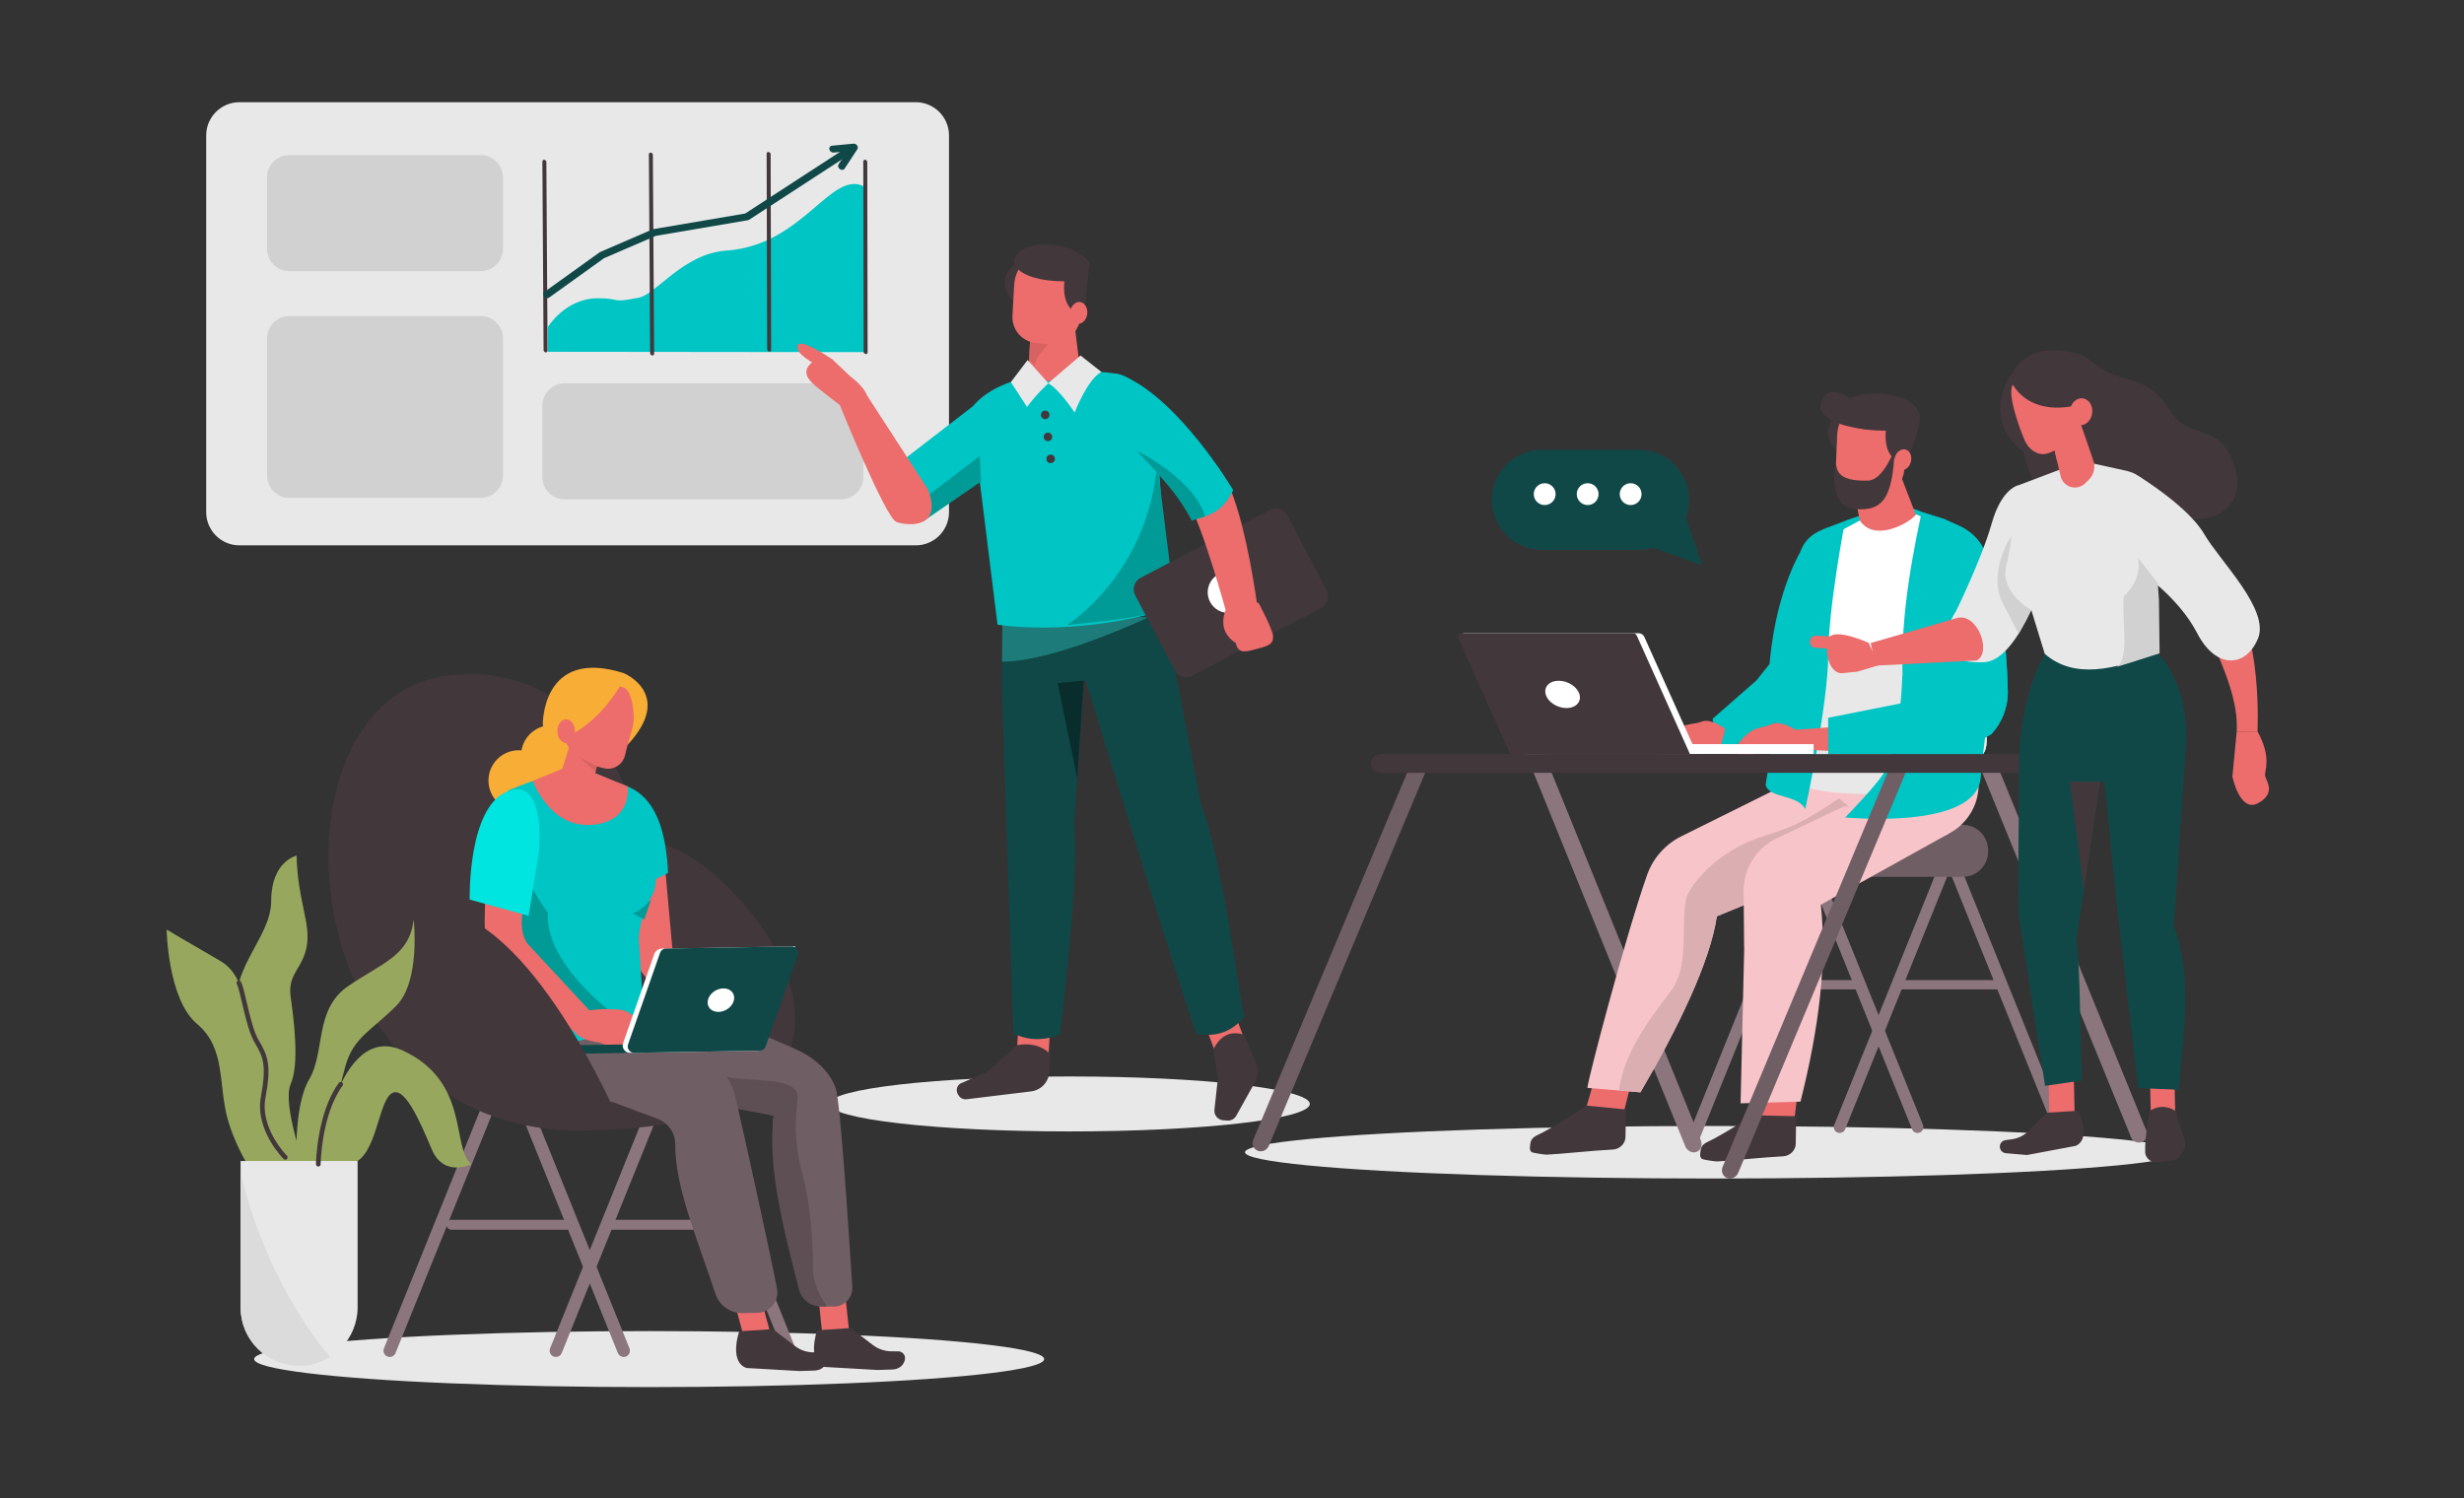 <?xml version="1.0" encoding="utf-8"?>
<!-- Generator: Adobe Illustrator 24.1.2, SVG Export Plug-In . SVG Version: 6.00 Build 0)  -->
<svg version="1.1" xmlns="http://www.w3.org/2000/svg" xmlns:xlink="http://www.w3.org/1999/xlink" x="0px" y="0px"
	 viewBox="0 0 794.24 482.98" style="enable-background:new 0 0 794.24 482.98;" xml:space="preserve">
<rect x="0" y="0" width="794.24" height="482.98" fill="#333333" stroke="none"/>
<style type="text/css">
	.st0{display:none;}
	.st1{display:inline;fill:#ED6C6C;}
	.st2{display:inline;fill-rule:evenodd;clip-rule:evenodd;fill:#ED6C6C;}
	.st3{display:inline;fill-rule:evenodd;clip-rule:evenodd;fill:#E8E8E8;}
	.st4{display:inline;fill:#E8E8E8;}
	.st5{display:inline;fill-rule:evenodd;clip-rule:evenodd;fill:#42373B;}
	.st6{display:inline;fill-rule:evenodd;clip-rule:evenodd;fill:#859459;}
	.st7{display:inline;fill-rule:evenodd;clip-rule:evenodd;fill:#8C767E;}
	.st8{display:inline;fill:#DBDBDB;}
	.st9{display:inline;fill:#97A85E;}
	
		.st10{display:inline;fill:none;stroke:#42373B;stroke-width:1.505;stroke-linecap:round;stroke-linejoin:round;stroke-miterlimit:10;}
	.st11{display:inline;fill:#73804D;}
	.st12{display:inline;}
	.st13{fill:#42373B;}
	.st14{fill:#796FBF;}
	.st15{fill:#7168B3;}
	.st16{fill:#675FA3;}
	.st17{display:inline;fill-rule:evenodd;clip-rule:evenodd;fill:#E0B2B7;}
	.st18{display:inline;fill-rule:evenodd;clip-rule:evenodd;fill:#F7C4C9;}
	.st19{fill-rule:evenodd;clip-rule:evenodd;fill:#8C767E;}
	.st20{fill:#E8E8E8;}
	.st21{fill-rule:evenodd;clip-rule:evenodd;fill:#F7AD36;}
	.st22{fill-rule:evenodd;clip-rule:evenodd;fill:#ED6C6C;}
	.st23{fill-rule:evenodd;clip-rule:evenodd;fill:#42373B;}
	.st24{fill-rule:evenodd;clip-rule:evenodd;fill:#705E65;}
	.st25{fill-rule:evenodd;clip-rule:evenodd;fill:#F7C4C9;}
	.st26{fill-rule:evenodd;clip-rule:evenodd;fill:#DBAEB2;}
	.st27{fill-rule:evenodd;clip-rule:evenodd;fill:#FFFFFF;}
	.st28{fill-rule:evenodd;clip-rule:evenodd;fill:#E8E8E8;}
	.st29{fill-rule:evenodd;clip-rule:evenodd;fill:#796FBF;}
	.st30{fill-rule:evenodd;clip-rule:evenodd;fill:#D1D1D1;}
	.st31{display:inline;fill-rule:evenodd;clip-rule:evenodd;fill:#796FBF;}
	.st32{display:inline;fill-rule:evenodd;clip-rule:evenodd;fill:#675FA3;}
	.st33{display:inline;fill-rule:evenodd;clip-rule:evenodd;fill:#97A85E;}
	.st34{fill:#8C767E;}
	.st35{display:inline;fill-rule:evenodd;clip-rule:evenodd;fill:#705E65;}
	.st36{display:inline;fill-rule:evenodd;clip-rule:evenodd;fill:#D1D1D1;}
	.st37{display:inline;fill:#7168B3;}
	.st38{fill:#73804D;}
	.st39{fill:#97A85E;}
	.st40{fill:#DBDBDB;}
	.st41{fill:#FFFFFF;}
	.st42{fill-rule:evenodd;clip-rule:evenodd;fill:#DBDBDB;}
	.st43{fill-rule:evenodd;clip-rule:evenodd;fill:#BA9DA8;}
	.st44{fill-rule:evenodd;clip-rule:evenodd;fill:#57484E;}
	.st45{fill-rule:evenodd;clip-rule:evenodd;fill:#D66262;}
	.st46{fill:#ED6C6C;}
	.st47{fill-rule:evenodd;clip-rule:evenodd;fill:#665DA1;}
	.st48{fill:#D1D1D1;}
	.st49{fill:#DBAEB2;}
	.st50{fill:#D66262;}
	.st51{fill:#829CBC;}
	.st52{fill:#748CA8;}
	.st53{fill:#F7C4C9;}
	.st54{fill:#F7AD36;}
	.st55{fill-rule:evenodd;clip-rule:evenodd;fill:#73804D;}
	.st56{fill-rule:evenodd;clip-rule:evenodd;fill:#635A9C;}
	.st57{fill-rule:evenodd;clip-rule:evenodd;fill:#474F30;}
	.st58{fill-rule:evenodd;clip-rule:evenodd;fill:#5E4F55;}
	.st59{fill-rule:evenodd;clip-rule:evenodd;fill:#E6B1B7;}
	.st60{fill:none;stroke:#42373B;stroke-width:1.505;stroke-linecap:round;stroke-linejoin:round;stroke-miterlimit:10;}
	.st61{fill:#00C5C5;}
	.st62{fill-rule:evenodd;clip-rule:evenodd;fill:#00C5C5;}
	.st63{fill-rule:evenodd;clip-rule:evenodd;fill:#009B97;}
	.st64{fill:#104848;}
	.st65{fill-rule:evenodd;clip-rule:evenodd;fill:#104848;}
	.st66{fill-rule:evenodd;clip-rule:evenodd;fill:#1D7C7A;}
	.st67{fill-rule:evenodd;clip-rule:evenodd;fill:#082D2C;}
	.st68{fill-rule:evenodd;clip-rule:evenodd;fill:#00E5DF;}
</style>
<g id="background" class="st0">
</g>
<g id="image" class="st0">
</g>
<g id="Layer_4">
</g>
<g id="Illustration_01">
	<g>
		<path class="st28" d="M295.18,175.8h-218c-5.92,0-10.72-4.8-10.72-10.72V43.67c0-5.92,4.8-10.72,10.72-10.72h218
			c5.92,0,10.72,4.8,10.72,10.72v121.42C305.9,171,301.1,175.8,295.18,175.8z"/>
		<path class="st48" d="M271.08,160.97h-89.05c-3.98,0-7.2-3.22-7.2-7.2v-23.01c0-3.98,3.22-7.2,7.2-7.2h89.05
			c3.98,0,7.2,3.22,7.2,7.2v23.01C278.28,157.75,275.05,160.97,271.08,160.97z"/>
		<path class="st48" d="M154.92,87.41H93.27c-3.98,0-7.2-3.22-7.2-7.2V57.2c0-3.98,3.22-7.2,7.2-7.2h61.65c3.98,0,7.2,3.22,7.2,7.2
			v23.01C162.12,84.19,158.9,87.41,154.92,87.41z"/>
		<path class="st48" d="M154.92,160.51H93.27c-3.98,0-7.2-3.22-7.2-7.2v-44.24c0-3.98,3.22-7.2,7.2-7.2h61.65
			c3.98,0,7.2,3.22,7.2,7.2v44.24C162.12,157.29,158.9,160.51,154.92,160.51z"/>
		<ellipse class="st20" cx="344.75" cy="355.87" rx="77.45" ry="8.86"/>
		<g>
			<g>
				<g>
					<g>
						<path class="st61" d="M176.61,105.4c0,0,5.62-9.2,16.02-9.25c7.95-0.04,3.78,1.71,13.31-0.2c5.62-1.12,14.32-14.21,28.2-15.17
							c25.12-1.74,33.81-26.66,44.75-20.48l0.14,53.21l-102.4-0.11L176.61,105.4z"/>
					</g>
				</g>
			</g>
		</g>
		<g>
			<g>
				<path class="st13" d="M175.97,113.59c-0.04,0-0.07,0-0.11-0.01c-0.35-0.05-0.64-0.37-0.64-0.71l-0.39-60.83
					c0-0.34,0.28-0.58,0.64-0.53c0.35,0.05,0.64,0.37,0.64,0.71l0.39,60.83C176.5,113.36,176.27,113.59,175.97,113.59z"/>
			</g>
		</g>
		<g>
			<g>
				<path class="st13" d="M279.14,114.14c-0.04,0-0.07,0-0.11-0.01c-0.35-0.05-0.64-0.37-0.64-0.71l-0.12-61.39
					c0-0.34,0.29-0.58,0.64-0.53c0.35,0.05,0.64,0.37,0.64,0.71l0.12,61.39C279.67,113.91,279.44,114.13,279.14,114.14z"/>
			</g>
		</g>
		<g>
			<g>
				<path class="st13" d="M248.04,113.36c-0.04,0-0.07,0-0.11-0.01c-0.35-0.05-0.64-0.37-0.64-0.71l-0.17-63.11
					c0-0.34,0.28-0.58,0.64-0.53c0.35,0.05,0.64,0.37,0.64,0.71l0.17,63.11C248.57,113.13,248.34,113.36,248.04,113.36z"/>
			</g>
		</g>
		<g>
			<g>
				<path class="st13" d="M210.32,114.59c-0.04,0-0.07,0-0.11-0.01c-0.35-0.05-0.64-0.37-0.64-0.71l-0.41-64.14
					c0-0.34,0.28-0.58,0.64-0.53c0.35,0.05,0.64,0.37,0.64,0.71l0.41,64.14C210.85,114.36,210.62,114.59,210.32,114.59z"/>
			</g>
		</g>
		<g>
			<g>
				<g>
					<path class="st64" d="M176.46,96.12c-0.37,0.01-0.77-0.17-1.04-0.5c-0.41-0.51-0.37-1.2,0.09-1.53l17.76-12.75
						c0.05-0.04,0.11-0.07,0.17-0.1l16.9-7.3c0.07-0.03,0.15-0.05,0.23-0.07l29.63-5.04l33.59-21.84c0.48-0.31,1.19-0.14,1.59,0.38
						c0.4,0.53,0.33,1.21-0.16,1.52l-33.75,21.95c-0.11,0.07-0.23,0.12-0.37,0.14l-29.71,5.05l-16.7,7.21l-17.68,12.69
						C176.86,96.05,176.66,96.11,176.46,96.12z"/>
				</g>
			</g>
		</g>
		<g>
			<g>
				<path class="st64" d="M271.48,54.76c-0.25,0.01-0.52-0.07-0.76-0.24c-0.54-0.38-0.72-1.08-0.41-1.56l2.76-4.19l-4.37,0.41
					c-0.59,0.06-1.22-0.39-1.37-1c-0.15-0.61,0.22-1.15,0.83-1.21l6.95-0.66c0.45-0.05,0.9,0.19,1.17,0.58
					c0.27,0.39,0.3,0.87,0.07,1.22l-4.1,6.24C272.08,54.61,271.79,54.75,271.48,54.76z"/>
			</g>
		</g>
		<polygon class="st22" points="397.95,326.59 388.35,330.21 393.28,343.32 402.89,339.71 397.95,326.59 		"/>
		<polygon class="st22" points="328.39,327.88 338.63,328.44 337.88,342.43 327.63,341.88 328.39,327.88 		"/>
		<path class="st65" d="M349.97,219.38c10.11,33.07,32.3,105.33,35.76,113.93c6.82,1.14,11.72-1.08,15.32-5.55
			c-1.53-5.27-6.64-49.1-14.04-68.95c-4.92-25.31-8.99-46.82-10.87-56.83c-0.13-1.65-0.28-3.1-0.44-4.11
			c-0.17-1.05-0.32-2.1-0.45-3.15c-0.62-4.92-2.48-19.66-2.48-19.66c-11.75,6.23-27.58,7.83-46.15,0.42l-3.24-0.22l-0.45,43.77
			l-0.07,0l3.81,114.13c5.09,2.43,10.09,2.31,15.04,0.24c2.78-24.09,5.73-52.36,4.5-67.38l3.11-46.63L349.97,219.38z"/>
		<path class="st23" d="M338.58,339.83l-0.35,5.77c-0.2,3.21-2.66,5.83-5.86,6.22l-20.85,2.54c-0.96,0.12-1.9-0.32-2.44-1.13
			l-0.26-0.4c-0.76-1.15-0.47-2.71,0.67-3.5l8.67-3.83l9.69-8.57C331.15,336.25,335.43,336.63,338.58,339.83z"/>
		<path class="st23" d="M404.65,348.61l-6.15,11.05c-0.58,1.05-1.72,1.66-2.92,1.57l-1.31-0.1c-1.73-0.13-3-1.67-2.81-3.39
			l1.11-10.13l-1.46-9.34c2.08-4.01,5.07-6.23,9.95-4.71l3.91,9.38C405.74,344.77,405.62,346.86,404.65,348.61z"/>
		<path class="st66" d="M370.02,199.05c0,0-30.37,14.42-47.04,14.21l0.18-17.04L370.02,199.05z"/>
		<path class="st27" d="M393.23,203.84c0.67,2.31-0.66,5.09-2.97,6.22c-2.3,1.13-4.71,0.17-5.37-2.14
			c-0.67-2.31,0.66-5.09,2.97-6.22C390.15,200.58,392.56,201.54,393.23,203.84z"/>
		<path class="st62" d="M291.57,147.95l6.95,19.07l17.31-11.71l5.71,46.05c0,0,24.39,4.21,55.17-5.08l-2.96-43.02
			c0,0,0.41-30.56-14.06-32.81c-14.48-2.24-37.25-0.23-46.03,10.46L291.57,147.95z"/>
		<path class="st22" d="M348.83,124.5l-2.48-19.99l-14.2,2.51l-0.84,18.45C336.12,121.73,342.23,122.31,348.83,124.5L348.83,124.5z"
			/>
		<path class="st23" d="M338.28,133.57c0.09,0.76-0.44,1.44-1.2,1.54c-0.76,0.09-1.44-0.44-1.54-1.2c-0.09-0.76,0.44-1.44,1.2-1.54
			C337.5,132.28,338.19,132.82,338.28,133.57z"/>
		<path class="st23" d="M339.16,140.66c0.09,0.76-0.44,1.44-1.2,1.54c-0.76,0.09-1.44-0.44-1.54-1.2c-0.09-0.76,0.44-1.44,1.2-1.54
			C338.38,139.37,339.06,139.91,339.16,140.66z"/>
		<path class="st23" d="M340.04,147.75c0.09,0.76-0.44,1.44-1.2,1.54c-0.76,0.09-1.44-0.44-1.54-1.2c-0.09-0.76,0.44-1.44,1.2-1.54
			C339.26,146.46,339.94,147,340.04,147.75z"/>
		<path class="st28" d="M331.23,116.07l-5.39,7.1l5.2,8.02c2.14-2.87,4.46-5.38,6.91-7.65L331.23,116.07z"/>
		<path class="st28" d="M337.85,123.55l10.45-8.95l6.73,5.31c-4.54,2.33-8.63,13.09-8.63,13.09S341.46,125.48,337.85,123.55z"/>
		<path class="st45" d="M339.6,109.39c0,0-6.91,6.19-5.85,8.66l-2-2.22l0.26-5.67C334.74,110.61,337.34,110.57,339.6,109.39z"/>
		<path class="st63" d="M343.92,201.49c0,0,26.09-16.07,29.11-52.23l5.71,46.05C368.66,199.33,355.94,200.17,343.92,201.49z"/>
		<polygon class="st63" points="297.67,167.99 316.26,155.19 315.83,146.98 297.63,160.86 		"/>
		<path class="st22" d="M263.02,117.48c0,0-6.69-3.25-5.97-6.06s11.23,4.42,11.23,4.42l-2.16,4.67L263.02,117.48z"/>
		<path class="st22" d="M271.9,131.46c0,0-4.49-3.36-8.65-6.73c-4.55-3.67-4.32-6.16-0.11-8.95c1.18-0.78,5.15,0.06,5.15,0.06
			l5.88,5.56c0,0,7.55,5.43,4.96,9.04C276.55,134.06,271.9,131.46,271.9,131.46z"/>
		<path class="st22" d="M299.13,157.77l-21.03-32.4l-7.33,5.35c0,0,14.67,36.28,18.2,37.55
			C292.49,169.54,304.04,170.58,299.13,157.77z"/>
		<path class="st23" d="M328.76,84.34c0,0-9.42,4.08-2.23,12.91C333.72,106.08,328.76,84.34,328.76,84.34L328.76,84.34z"/>
		<path class="st22" d="M326.91,91.77c0.17-3.12,1.63-6.03,4.02-8.04c2.39-2.01,5.5-2.95,8.61-2.6l0,0
			c6,0.69,10.43,5.94,10.09,11.97c-0.2,3.47-0.8,4.77-0.99,8.07c-0.13,2.23-1.56,5.63-3.26,7.07c-1.71,1.44-3.14,3.28-5.36,3.03
			c-2.05-0.24-4.24-0.49-6.26-0.72c-4.41-0.5-7.66-4.36-7.41-8.79C326.52,98.71,326.72,95.14,326.91,91.77L326.91,91.77z"/>
		<path class="st23" d="M343.12,90.69c0,0-1.61,10.35,6.52,10.71c0,0,0.65-10.59,1.54-15.33c0.89-4.74-13.51-9.7-20.8-6.02
			C323.08,83.73,327.41,90.65,343.12,90.69L343.12,90.69z"/>
		<path class="st22" d="M348.07,97.35c-1.52-0.15-2.91,1.3-3.1,3.23c-0.19,1.94,0.88,3.63,2.4,3.79c1.52,0.15,2.91-1.3,3.1-3.23
			C350.66,99.2,349.59,97.5,348.07,97.35L348.07,97.35z"/>
		<g>
			<g>
				<g>
					<path class="st23" d="M425.95,195.94l-41.7,21.93c-2.02,1.06-4.52,0.29-5.58-1.73l-12.76-24.27c-1.06-2.02-0.29-4.52,1.73-5.58
						l41.7-21.93c2.02-1.06,4.52-0.29,5.58,1.73l12.76,24.27C428.74,192.38,427.97,194.88,425.95,195.94z"/>
				</g>
				<path class="st27" d="M401.79,187.86c1.7,3.24,0.46,7.25-2.78,8.95c-3.24,1.7-7.25,0.46-8.95-2.78
					c-1.7-3.24-0.46-7.25,2.78-8.95C396.08,183.37,400.09,184.62,401.79,187.86z"/>
			</g>
		</g>
		<path class="st22" d="M405.71,194.4c0,0,4.59,8.55,4.65,10.74c0.06,2.19-0.96,2.95-4.48,3.83c-3.51,0.88-6.43,2.27-7.45-1.29
			c-1.02-3.56-0.17-0.44-0.17-0.44s-3.52-2.02-3.91-5.79c-0.38-3.77,1.32-4.75,1.13-8.09C395.29,190.01,405.71,194.4,405.71,194.4z"
			/>
		<path class="st22" d="M365.53,123.78c0,0,25.34,20.41,30.89,33.45c5.55,13.05,8.84,37.92,8.84,37.92l-10.21,1.39
			c0,0-7.63-27.61-12.21-34.92c-4.57-7.31-22.43-24.17-22.43-24.17L365.53,123.78z"/>
		<path class="st62" d="M358.59,137.58c0,0,22.63,21.38,25.52,30.16c6.28-1.65,9.9-2.82,13.41-9.71c0,0-17.11-28.99-35.39-36.88
			C352.23,116.88,358.59,137.58,358.59,137.58z"/>
		<path class="st63" d="M384.11,167.74c0,0-3.72-7.49-10.72-14.96l-7.02-7.49c0,0,18.14,8.68,22.11,21.17L384.11,167.74z"/>
		<polygon class="st67" points="349.31,219.39 340.93,220.18 347.21,250.91 		"/>
	</g>
	<g>
		<path class="st19" d="M664.49,365.09L664.49,365.09c0.97-0.39,1.44-1.49,1.05-2.46l-34.35-85.05c-0.39-0.97-1.49-1.44-2.46-1.05
			l0,0c-0.97,0.39-1.44,1.49-1.05,2.46l34.35,85.05C662.41,365.01,663.52,365.48,664.49,365.09z"/>
		<ellipse class="st20" cx="552" cy="371.44" rx="150.69" ry="8.47"/>
		<path class="st19" d="M597.85,318.94h-30.24c-0.82,0-1.5-0.67-1.5-1.5l0,0c0-0.82,0.67-1.5,1.5-1.5h30.24c0.82,0,1.5,0.67,1.5,1.5
			l0,0C599.35,318.27,598.67,318.94,597.85,318.94z"/>
		<path class="st19" d="M592.29,365.09L592.29,365.09c-0.97-0.39-1.44-1.49-1.05-2.46l34.35-85.05c0.39-0.97,1.49-1.44,2.46-1.05
			l0,0c0.97,0.39,1.44,1.49,1.05,2.46l-34.35,85.05C594.37,365.01,593.26,365.48,592.29,365.09z"/>
		<path class="st19" d="M618.8,365.09L618.8,365.09c0.97-0.39,1.44-1.49,1.05-2.46l-34.35-85.05c-0.39-0.97-1.49-1.44-2.46-1.05h0
			c-0.97,0.39-1.44,1.49-1.05,2.46l34.35,85.05C616.73,365.01,617.83,365.48,618.8,365.09z"/>
		<path class="st19" d="M645.1,318.94h-32.4c-0.82,0-1.5-0.67-1.5-1.5l0,0c0-0.82,0.67-1.5,1.5-1.5h32.4c0.82,0,1.5,0.67,1.5,1.5
			l0,0C646.6,318.27,645.93,318.94,645.1,318.94z"/>
		<path class="st62" d="M580.2,178.18c0,0-8.45,13.81-10.01,38.6c0,0,6.12-0.58,6.1-1.46C576.27,214.44,580.2,178.18,580.2,178.18z"
			/>
		<path class="st19" d="M690.44,368.14L690.44,368.14c-1.39,0.52-2.96-0.13-3.5-1.47l-47.84-117.27c-0.55-1.34,0.14-2.84,1.53-3.37
			l0,0c1.39-0.52,2.96,0.13,3.5,1.47l47.84,117.27C692.51,366.11,691.82,367.62,690.44,368.14z"/>
		<polygon class="st22" points="522.66,361.55 510.27,360.66 514.37,346.39 526.23,347.24 		"/>
		<polygon class="st22" points="578.33,361.44 565.07,360.48 566.74,346.82 580,347.78 		"/>
		<path class="st23" d="M493.14,370c-0.04,0.51,0.14,0.99,0.49,1.34c0.35,0.35,4.43,0.9,4.96,0.88c5.03-0.26,14.68-1.32,21.35-1.66
			c1.04-0.05,2.05-0.51,2.81-1.27c0.76-0.76,1.2-1.75,1.21-2.74c0.06-3.74,0.13-8.9,0.13-8.9l-12.68-1.24c0,0-10.42,6.96-15.66,9.41
			C493.55,366.85,493.31,367.73,493.14,370L493.14,370L493.14,370z"/>
		<path class="st19" d="M544.6,370.05L544.6,370.05c-0.97-0.39-1.44-1.49-1.05-2.46l36.36-90.01c0.39-0.97,1.49-1.44,2.46-1.05l0,0
			c0.97,0.39,1.44,1.49,1.05,2.46l-36.36,90.01C546.67,369.98,545.57,370.44,544.6,370.05z"/>
		<path class="st19" d="M546.86,371.33L546.86,371.33c-1.39,0.52-3.02-0.3-3.65-1.84l-54.79-134.98c-0.62-1.54,0-3.21,1.39-3.73l0,0
			c1.39-0.52,3.02,0.3,3.65,1.84l54.79,134.98C548.87,369.14,548.25,370.81,546.86,371.33z"/>
		<path class="st24" d="M632.68,282.67h-71.67c-4.5,0-8.16-3.65-8.16-8.16v-0.45c0-4.5,3.65-8.16,8.16-8.16h71.67
			c4.5,0,8.16,3.65,8.16,8.16v0.45C640.84,279.01,637.19,282.67,632.68,282.67z"/>
		<path class="st25" d="M583.59,230.16c0,0-7.82,22.46-7.28,26.83c1.01,8.2,5.49,14.01,5.49,14.01l38.36-0.3
			c10.95-0.09,19.21-9.97,17.36-20.77c-0.01-0.05-0.02-0.1-0.03-0.15c-0.18-1.03-0.34-2.06-0.48-3.1
			c-0.66-4.86-2.63-19.42-2.63-19.42c-11.91,7.72-33.5,10.9-52.42,5.8L583.59,230.16z"/>
		<path class="st62" d="M552.04,231.71l14.11-12.36l10.67-13.36l6.33,14.97c-6.28,9.41-15.03,16.98-28.78,20.77l-1.67-5.02
			L552.04,231.71z"/>
		<path class="st25" d="M511.68,350.69c0-2.15,12.29-48.95,19.23-68.62c1.92-5.44,5.88-9.91,11.04-12.48l41.2-20.46L610.06,272
			l-56.65,23.38c-2.2,14.86-12.69,36.36-24.65,56.75L511.68,350.69z"/>
		<path class="st26" d="M521.86,351.55c1.65-13.63,12.28-25.83,17.07-32.61c6.1-8.62,2.38-22.98,4.91-30.16
			c0.72-2.04,2.73-4.69,5.24-7.34c5.56-5.87,12.7-9.96,20.46-12.24c10.5-3.09,16.72-7.52,23.27-11.85L610.06,272l-56.65,23.38
			c-2.2,14.86-12.69,36.36-24.65,56.75L521.86,351.55z"/>
		<path class="st24" d="M405.41,370.95L405.41,370.95c-1.38-0.54-2.03-2.1-1.45-3.5l51.31-122.41c0.58-1.39,2.18-2.09,3.56-1.55l0,0
			c1.38,0.54,2.03,2.1,1.45,3.5L408.97,369.4C408.39,370.79,406.79,371.49,405.41,370.95z"/>
		<path class="st23" d="M548.02,372.18c-0.04,0.51,0.14,0.99,0.49,1.34c0.35,0.35,4.43,0.9,4.96,0.88
			c5.03-0.26,14.68-1.32,21.35-1.66c1.04-0.05,2.05-0.51,2.81-1.27c0.76-0.76,1.2-1.75,1.21-2.74c0.06-3.74,0.13-8.9,0.13-8.9
			l-14.09-0.31c0,0-9.01,6.03-14.25,8.48C548.43,369.02,548.19,369.91,548.02,372.18L548.02,372.18L548.02,372.18z"/>
		<path class="st23" d="M593.87,132.88c0,0-9.07,4.1-1.97,12.55C599,153.88,593.87,132.88,593.87,132.88L593.87,132.88z"/>
		<path class="st62" d="M624.58,172.65c0,0-0.09-5.1-5.15-7.61c-2.42-1.2-6.29-2.17-11.3-1c-10,2.34-13.36,3.86-13.36,3.86
			L591,180.39l12.59,5.99l24.8-18.57L624.58,172.65z"/>
		<path class="st22" d="M592.19,140.12c0.12-3.03,1.49-5.87,3.77-7.86c2.29-1.99,5.29-2.95,8.3-2.65l0,0
			c5.83,0.58,10.2,5.6,9.97,11.46c-0.14,3.37-0.29,7.06-0.42,10.25c-0.09,2.16-1.06,4.19-2.69,5.61c-1.63,1.42-3.78,2.1-5.93,1.89
			c-2-0.2-4.12-0.41-6.08-0.6c-4.28-0.42-7.49-4.11-7.32-8.41C591.92,146.84,592.06,143.38,592.19,140.12L592.19,140.12z"/>
		<polygon class="st22" points="619.68,171.46 611.77,150.94 597.39,157.35 601.38,177.12 619.68,171.46 		"/>
		<path class="st23" d="M607.88,138.82c0,0-1.41,10.06,6.49,10.29c0,0,4.02-9.06,4.48-13.72c0.86-8.65-16.46-10.37-23.48-6.69
			C588.35,132.37,592.65,139.02,607.88,138.82L607.88,138.82z"/>
		<path class="st27" d="M599.5,167.8c4.77,7.2,16.18,0.67,18.04-1.87c0.29-0.4,5.33,2.54,5.98,2.99
			c10.03,6.92,11.34,36.63,13.13,47.34c0.83,4.98,5.51,21.73,3.01,26.08c-0.82,1.44-8.65,0.34-10.2,0.61
			c-6.54,1.16-35.86,3.44-39.89-1.05c-4-4.46-1-12.76-1.77-18.04c-4.06-27.73,3.7-51.79,3.7-51.79L599.5,167.8z"/>
		<path class="st28" d="M588.66,206.93c5.69,15.17,48.07-1.11,43.25-8.4c-6.72-10.17,2.95,7.01,4.74,17.72
			c0.83,4.98,5.51,21.73,3.01,26.08c-0.82,1.44-4.17,13.07-5.74,13.13c-20.75,0.75-52.65,1.93-54.09-3.93
			c-2.02-8.25,7.29-22.39,7.97-27.68C589.58,210.14,588.66,206.93,588.66,206.93z"/>
		<path class="st22" d="M614.2,144.9c-1.43-0.37-2.97,0.82-3.44,2.65c-0.47,1.83,0.32,3.61,1.75,3.98c1.43,0.36,2.97-0.82,3.44-2.65
			C616.41,147.05,615.63,145.26,614.2,144.9L614.2,144.9z"/>
		<path class="st23" d="M591.77,149.82c-0.51-0.9-2.67,13.55,6.02,14.28c8.69,0.73,12.33-2.81,12.92-19.41
			c0,0-3.48,10.08-8.56,10.24C591.55,155.26,592.38,150.9,591.77,149.82L591.77,149.82z"/>
		<path class="st25" d="M628.19,268.72l-4.37-6.68l-29.41-2.11l-21.73,10.32c-6.55,3.11-10.7,9.73-10.64,16.98l0.15,18.16l0.04-0.02
			l-1.17,50.3l19.3-0.54c6.09-24.18,8.49-44.75,6.58-63.49L628.19,268.72z"/>
		<path class="st62" d="M594.76,167.91c0,0-5.32,27.07-5.45,43.37c-0.13,16.3-7.4,49.53-7.4,49.53c-2.62-4.87-11.92-3.41-12.76-7.85
			c0,0,8.15-53.62,9.59-67.68C580.14,171.55,585.45,171.65,594.76,167.91z"/>
		<path class="st23" d="M602.23,138.5c0,0-19.24-1.51-14.77-10.04c4.13-7.89,17.6,8.73,20.43,5.69L602.23,138.5z"/>
		<path class="st22" d="M578.74,235.26c0,0-4.86-3.33-7.97-1.71c-1.48,0.77-3.94,0.81-6.15,2.04c-2.43,1.35-5.05,5.07-5.05,5.07
			s-0.01,3.44,3.05,4.04c1.09,0.21,4.37-2.71,4.37-2.71c2.96,1.06,6.5,1.04,10.5,0.13L578.74,235.26z"/>
		<path class="st22" d="M556.11,234.98c0,0-4.6-3.68-7.82-2.29c-1.53,0.66-3.99,0.52-6.28,1.58c-2.52,1.17-5.41,4.68-5.41,4.68
			s-0.26,3.43,2.75,4.25c1.08,0.29,4.56-2.38,4.56-2.38c2.87,1.27,6.4,1.51,10.47,0.9L556.11,234.98z"/>
		<polygon class="st22" points="578.74,235.26 594.16,234.12 594.76,242.35 575.46,241.28 		"/>
		<rect x="534.12" y="239.88" class="st27" width="50.48" height="3.2"/>
		<path class="st62" d="M647.18,222.63c-0.18-7.5-0.76-16.4-2.19-25.53c-1.67-10.71-3.83-18.74-7.59-23.18
			c-3.29-3.89-6.44-4.48-10.63-6.55l-7.34-2.32c-4.49,20.88-7.59,40.81-5.64,61.48l-24.52,4.86l0.05,11.69h27.12h10.74l7.55-2.45
			l7.18-4.01C645.28,232.95,647.3,228.02,647.18,222.63z"/>
		<path class="st27" d="M546.98,243.08h-57.93l-17.48-38.95h56.6c0.81,0,1.54,0.47,1.87,1.21L546.98,243.08z"/>
		<path class="st23" d="M544.73,243.08H486.8l-16.67-37.16c-0.38-0.84,0.24-1.79,1.16-1.79h55.14c0.5,0,0.96,0.29,1.16,0.75
			L544.73,243.08z"/>
		<path class="st62" d="M613.19,217.82c0,0-0.49,20.72-5.27,30.25c-2.11,4.21-13.15,15.43-13.15,15.43s42.34,4.19,43.69-12.89
			c1.41-17.83,5.47-36.97,5.47-36.97L613.19,217.82z"/>
		<path class="st27" d="M509.13,223.85c0.69,2.43-1.19,4.4-4.2,4.4c-3.01,0-6.01-1.97-6.69-4.4c-0.69-2.43,1.19-4.4,4.2-4.4
			C505.45,219.45,508.44,221.42,509.13,223.85z"/>
		<path class="st24" d="M556.68,379.74L556.68,379.74c-1.38-0.54-2.01-2.15-1.4-3.61l53.63-128.17c0.61-1.46,2.23-2.21,3.61-1.67
			l0,0c1.38,0.54,2.01,2.15,1.4,3.61l-53.63,128.17C559.68,379.52,558.06,380.27,556.68,379.74z"/>
		<path class="st62" d="M647.18,222.63c-0.18-7.5-0.76-16.4-2.19-25.53c-1.67-10.71-3.83-18.74-7.59-23.18
			c-3.29-3.89-6.44-4.48-10.63-6.55l-7.34-2.32c28.13,14.41,19.02,45.24,20.97,65.92c-4.52,2.41-6.66,1.64-17.18,3.74
			c-5.62,1.71-11.13,4.19-19.58,5.69c-6.35-1.35-9.92-1.78-14.31-0.52v3.21h27.12h10.74l7.55-2.45l7.18-4.01
			C645.28,232.95,647.3,228.02,647.18,222.63z"/>
		<path class="st62" d="M613.02,226.72c0,0,12.2-4.25,16.87-4.25c0,0-14.19-0.39-16.75,0.2L613.02,226.72z"/>
		<path class="st23" d="M653.88,249.14H444.95c-1.66,0-3.03-1.36-3.03-3.03l0,0c0-1.66,1.36-3.03,3.03-3.03h208.92
			c1.66,0,3.03,1.36,3.03,3.03l0,0C656.9,247.77,655.54,249.14,653.88,249.14z"/>
		<path class="st22" d="M598.73,216.5l6.99-2.1l-3.4-7.19c0,0-11.03-4.95-12.75-1.57c-1.71,3.38-0.25,11.85,4.46,11.35
			C598.73,216.5,598.73,216.5,598.73,216.5z"/>
		<path class="st22" d="M595.24,209.38l-9.99-0.51c-1.09-0.06-1.94-0.99-1.88-2.08l0,0c0.06-1.09,0.99-1.94,2.08-1.88l9.99,0.51
			c1.09,0.06,1.94,0.99,1.88,2.08l0,0C597.26,208.59,596.33,209.44,595.24,209.38z"/>
		<path class="st22" d="M711.43,198.4c-0.97,7.27,10.35,21.98,9.54,37.43l6.7-0.06c0,0,1.72-31.16-9.22-46.4
			C716.61,193.31,714.38,196.54,711.43,198.4z"/>
		
			<rect x="693.09" y="347.14" transform="matrix(1 -0.023 0.023 1 -8.057 16.352)" class="st22" width="7.88" height="12.9"/>
		
			<rect x="660.43" y="346.27" transform="matrix(1 -0.023 0.023 1 -8.101 15.676)" class="st22" width="8.16" height="14.11"/>
		<path class="st65" d="M694.17,209.3l-35.06,1.46c-9.69,17.81-8.23,39.38-8.23,39.38s-0.62,43.21-0.13,45.01l8.45,54.88l11.89-1.73
			c-0.87-21.17-0.28-30.86-1.8-45.39l7.68-50.93c11.94-0.25,26.06,9.02,27.55-10.66C706.21,218.82,694.17,209.3,694.17,209.3z"/>
		<path class="st65" d="M674.68,214.99l7.75,77.65l6.83,58.11l13.08,0.54c1.88-22.86,4.12-36.39-1.63-52.96l3.83-57.3l-16.51-21.41
			L674.68,214.99z"/>
		<path class="st23" d="M692.94,358.14c0,0-1.65,8.28-1.47,13.35c0.03,0.86,0.5,1.76,1.27,2.4c0.77,0.64,1.73,0.95,2.58,0.83
			c1.84-0.26,3.94-0.56,5.24-0.74c0.81-0.12,1.5-0.5,1.95-1.09c0.27-0.35,0.6-0.78,0.95-1.24c1.58-2.06,0.81-4.1-0.21-6.98
			c-1.05-2.98-1.81-6.41-1.81-6.41C696.78,355.12,692.94,358.14,692.94,358.14z"/>
		<path class="st23" d="M648.2,120.82c0,0-9.72,13.11,3.3,24.33c13.03,11.22,11.12-0.74,11.12-0.74S657.84,122.95,648.2,120.82z"/>
		<path class="st23" d="M674.77,117.01c0,0,3.51,3.33,10.84,5.16c6.35,1.58,9.98,4.05,13.99,10.35
			c6.42,10.09,16.23,2.68,21.01,18.59c2.93,9.75-3.83,19.88-21.58,14.86c-17.75-5.02-36.07,14.86-46.32-18.13
			c-3.63-11.66,16.04-20.69,16.04-20.69L674.77,117.01z"/>
		<path class="st28" d="M650.74,156.38l14.09-5.32l8.93-1.85l11.61,2.55c5.76,1.26,9.67,6.62,9.12,12.49l-2.35,25.12l3.42,20.91
			c-14.02,5.73-27.12,8.68-36.46,0.48l-7.01-22.83L650.74,156.38z"/>
		<path class="st22" d="M661.01,139.77c0,0,1.75,7.52,3.2,13.74c0.39,1.66,1.64,2.98,3.27,3.46c1.63,0.48,3.4,0.04,4.62-1.15
			c0.4-0.39,0.79-0.77,1.16-1.13c1.67-1.63,2.25-4.08,1.49-6.29c-1.95-5.66-5.51-15.96-5.51-15.96L661.01,139.77L661.01,139.77z"/>
		<path class="st22" d="M661.92,143.66c0,0,5.24-0.4,7.36-2.66c0,0-1.85,6.36-6.23,7.55L661.92,143.66z"/>
		<path class="st22" d="M668.65,122.54c-0.65-2.86-3.49-4.66-6.35-4.02c-3.06,0.69-6.91,1.56-9.97,2.25
			c-2.86,0.65-4.21,3.42-4.02,6.35c0.23,3.46,2.31,10.27,4.42,15.03c1.19,2.68,3.99,4.77,6.86,4.13
			c3.06-0.69,11.56-5.66,11.21-11.33C670.53,130.64,669.6,126.75,668.65,122.54L668.65,122.54z"/>
		<path class="st23" d="M682.29,125.03c0,0-7.49-10.01-13.06-11.17c-8.04-1.68-16.16-2.14-21.55,7.85c0,0,5.2,16.65,29.95,6.31
			L682.29,125.03z"/>
		<path class="st22" d="M674.39,133.19c-0.31,2.39-2.16,4.13-4.14,3.87c-1.98-0.25-3.34-2.4-3.03-4.79
			c0.31-2.39,2.16-4.13,4.14-3.87C673.34,128.66,674.7,130.8,674.39,133.19z"/>
		<path class="st23" d="M659.82,358.69l-6.03,5.97c-1.43,1.42-3.29,2.33-5.29,2.6l-2.04,0.27c-0.91,0.12-1.63,0.81-1.8,1.71l0,0
			c-0.23,1.24,0.65,2.4,1.91,2.51l6.81,0.58l15.68-2.95c0,0,5.22-1.53,0.91-11.31L659.82,358.69z"/>
		<path class="st28" d="M650.74,156.38c0,0-5.47,0.79-8.74,12.36c-3.28,11.58-11.51,28.29-11.51,28.29s-11.75,17.22,8.96,16.46
			c12.16-0.45,21.29-32.9,21.29-32.9l1.51-11.05L650.74,156.38z"/>
		<path class="st22" d="M637.17,212.91l-32.56,1.65l-1.62-7.27l27.56-7.99C637.27,197.08,642.24,210.31,637.17,212.91z"/>
		<path class="st22" d="M720.98,235.83l-1.4,14.49c0,0,2.37,11.7,8.2,8.63c5.83-3.07,2.92-7.04,2.39-8.63
			c-0.53-1.59,2.43-5.55-2.49-14.55L720.98,235.83z"/>
		<path class="st28" d="M689.72,153.71c0,0,15.65,9.62,20.77,18.44c5.12,8.82,21.34,24.43,17.29,33.83
			c-4.05,9.4-13.58,9.71-19.58-1.92s-18.48-19.92-18.48-19.92V153.71z"/>
		<path class="st65" d="M528.33,177.25H497c-8.87,0-16.13-7.26-16.13-16.13v0c0-8.87,7.26-16.13,16.13-16.13h31.34
			c8.87,0,16.13,7.26,16.13,16.13v0C544.46,169.99,537.2,177.25,528.33,177.25z"/>
		<polygon class="st65" points="530.72,175.73 548.67,182.29 543.08,165.85 		"/>
		<path class="st27" d="M501.43,159.29c0,1.94-1.57,3.52-3.52,3.52c-1.94,0-3.52-1.57-3.52-3.52c0-1.94,1.57-3.52,3.52-3.52
			C499.85,155.77,501.43,157.35,501.43,159.29z"/>
		<path class="st27" d="M515.28,159.29c0,1.94-1.57,3.52-3.52,3.52c-1.94,0-3.52-1.57-3.52-3.52c0-1.94,1.57-3.52,3.52-3.52
			C513.71,155.77,515.28,157.35,515.28,159.29z"/>
		<path class="st27" d="M529.14,159.29c0,1.94-1.57,3.52-3.52,3.52c-1.94,0-3.52-1.57-3.52-3.52c0-1.94,1.57-3.52,3.52-3.52
			C527.56,155.77,529.14,157.35,529.14,159.29z"/>
		<polygon class="st23" points="676.96,251.98 667.17,251.98 671.69,286.92 		"/>
		<path class="st30" d="M654.77,196.64c0,0-10.1-5.44-8.12-14.12c1.99-8.69,1.64-9.75,1.64-9.75s-7.78,11.88-2.7,21.71
			c5.08,9.83,5.08,9.83,5.08,9.83L654.77,196.64z"/>
		<path class="st30" d="M695.54,187.96l-6.4-8.19c0.85,4.33-0.5,8.51-4.59,12.5c-0.69,7.44,2.03,20.08-2.26,22.72l13.83-4.38
			l-0.21-17.24L695.54,187.96z"/>
	</g>
	<g>
		<ellipse class="st20" cx="209.25" cy="438.12" rx="127.33" ry="9.03"/>
		<path class="st19" d="M124.87,437.28L124.87,437.28c-1.03-0.42-1.53-1.59-1.11-2.63l36.6-90.63c0.42-1.03,1.59-1.53,2.63-1.11l0,0
			c1.03,0.42,1.53,1.59,1.11,2.62l-36.6,90.63C127.08,437.2,125.9,437.7,124.87,437.28z"/>
		<path class="st19" d="M178.43,437.28L178.43,437.28c-1.03-0.42-1.53-1.59-1.11-2.63l36.6-90.63c0.42-1.03,1.59-1.53,2.63-1.11l0,0
			c1.03,0.42,1.53,1.59,1.11,2.62l-36.6,90.63C180.63,437.2,179.46,437.7,178.43,437.28z"/>
		<path class="st19" d="M201.79,437.28L201.79,437.28c1.03-0.42,1.53-1.59,1.11-2.63l-36.6-90.63c-0.42-1.03-1.59-1.53-2.63-1.11
			l0,0c-1.03,0.42-1.53,1.59-1.11,2.62l36.6,90.63C199.59,437.2,200.76,437.7,201.79,437.28z"/>
		<path class="st19" d="M196.46,396.42h36.52c0.88,0,1.6-0.72,1.6-1.6l0,0c0-0.88-0.72-1.6-1.6-1.6h-36.52c-0.88,0-1.6,0.72-1.6,1.6
			l0,0C194.86,395.7,195.58,396.42,196.46,396.42z"/>
		<path class="st19" d="M145.52,396.42h37.11c0.88,0,1.6-0.72,1.6-1.6l0,0c0-0.88-0.72-1.6-1.6-1.6h-37.11c-0.88,0-1.6,0.72-1.6,1.6
			l0,0C143.93,395.7,144.64,396.42,145.52,396.42z"/>
		<path class="st21" d="M200.96,216.95c0,0,16.64,6.77,1.28,23.22l-8.26-8.28v-8.41L200.96,216.95z"/>
		<path class="st23" d="M207.56,271.5c0,0-11.4-59.49-62.73-53.79c-61.51,6.84-52.24,147.35,42.38,146.72
			C314.01,363.59,232.38,267.18,207.56,271.5z"/>
		<path class="st21" d="M167.96,243.54c0,5.4,4.38,9.77,9.77,9.77c5.4,0,9.77-4.38,9.77-9.77c0-5.4-4.38-9.77-9.77-9.77
			C172.34,233.77,167.96,238.14,167.96,243.54z"/>
		<path class="st21" d="M157.45,251.62c0,5.4,4.38,9.77,9.77,9.77c5.4,0,9.77-4.38,9.77-9.77c0-5.4-4.38-9.77-9.77-9.77
			C161.83,241.85,157.45,246.22,157.45,251.62z"/>
		<path class="st19" d="M255.26,437.16L255.26,437.16c1.03-0.42,1.53-1.59,1.11-2.62L219.8,344c-0.42-1.03-1.59-1.53-2.62-1.11l0,0
			c-1.03,0.42-1.53,1.59-1.11,2.62l36.57,90.54C253.06,437.08,254.23,437.58,255.26,437.16z"/>
		
			<rect x="264.15" y="415.56" transform="matrix(-0.994 0.105 -0.105 -0.994 580.017 815.571)" class="st22" width="8.7" height="15.05"/>
		<path class="st23" d="M274.18,428.11l7.2,5.48c1.71,1.3,3.8,2.01,5.94,2.02l2.19,0.01c0.98,0,1.84,0.63,2.14,1.56l0,0
			c0.41,1.27-0.64,4.25-4.17,4.3l-4.62,0.15l-16.99-0.97c0,0-5.73-0.91-2.51-11.83L274.18,428.11z"/>
		<polygon class="st22" points="239.86,431.36 248.5,430.45 244.47,415.52 235.82,416.43 		"/>
		<path class="st23" d="M249.07,428.45l7.2,5.48c1.71,1.3,3.8,2.01,5.94,2.02l2.19,0.01c0.98,0,1.84,0.63,2.14,1.56l0,0
			c0.41,1.27-0.64,4.25-4.17,4.3l-4.62,0.15l-16.99-0.97c0,0-5.73-0.91-2.51-11.83L249.07,428.45z"/>
		<path class="st24" d="M225.57,311.97c0,0,8.33,23.93,7.75,28.59c-1.08,8.74-5.85,14.93-5.85,14.93l-40.87-0.32
			c-11.67-0.09-20.47-10.63-18.49-22.13c0.01-0.06,0.02-0.11,0.03-0.16c0.19-1.1,0.36-2.2,0.51-3.3c0.7-5.18,5.47-13.98,5.47-13.98
			c12.7,8.23,33.04,4.9,53.2-0.54L225.57,311.97z"/>
		<path class="st24" d="M268.7,421.2c3.5,0,6.26-2.95,6.03-6.44c-1.1-16.65-3.81-59.85-5.38-64.07c-2.16-5.82-7.38-10.1-12.96-12.52
			l-44.55-19.32l-23.83,25.41l61.37,15.41c-1.89,16.04,5.46,36.03,11.09,57.45c0.63,2.4,2.8,4.07,5.29,4.07H268.7z"/>
		<path class="st58" d="M266.56,421.2c-0.08-0.61-4.5-5.53-4.5-12.42c0-8.76-0.89-20.97-3.21-29.53
			c-4.55-16.82-0.97-24.46-1.87-26.79c-2.21-5.73-17.52-3.53-23.33-5.5l-41.72-12.98l-6.49,13.49l63.95,12.2
			c-2.06,16.08,2.85,35.23,8.12,55.92c0.84,3.29,3.81,5.6,7.2,5.6H266.56z"/>
		<path class="st24" d="M244.06,423.22c4.13-0.07,7.19-3.86,6.39-7.91c-2.91-14.81-9.98-46.75-13.46-61.92
			c-1.24-5.43-4.79-9.9-9.87-12.44l-40.58-20.32l-31.13,18.9l56.51,21.12c3.44,1.28,5.76,4.56,5.74,8.23
			c-0.1,13.77,6.92,29.89,12.93,48.15c1.25,3.79,4.8,6.34,8.78,6.27L244.06,423.22z"/>
		<path class="st22" d="M204.26,258.95l9.81,17.26l2.65,29.47l20.98,21.44l-5.97,4.42c0,0-12.13-7.52-21.68-14.73
			c-2.96-2.24-4.89-5.59-5.34-9.28c-1.02-8.35-2.79-22.82-2.79-22.82l-0.05-18.42L204.26,258.95z"/>
		<path class="st62" d="M169.83,278.52c1.25-12.75-11.74-22.52-4.48-24.32c5.59-2.39,14.92-5.26,14.92-5.26l3.86-0.32
			c0,0,0.58-0.1,1.45-0.25c4.66-0.81,8.7,2.33,14.16,4.21c5.2,1.67,14.49,5.11,15.61,28.73c0.01,0.19-1.71,1.03-3.97,2.05
			c0.03,1.96-0.35,3.86-1.39,5.63c-3.94,6.69-4.08,13.52-4.08,13.52l1.74,27.48c0,0-55.12,17.49-51.44,1L169.83,278.52z"/>
		<path class="st63" d="M196.62,325.91c0,0-21.1-15.81-20.01-31.73c0,0-4.75-6.12-6.59-11.62l-4.09,20.32l16.51,23.03l7.76,3.07
			L196.62,325.91z"/>
		<path class="st22" d="M199.99,325.49c0,0,2.72-0.04,5.8,3.79c4.01,4.97,4.19,3.83,0.96,8.29c-0.9,1.25-5.29,1.92-5.29,1.92
			l-8.15-3.42c0,0-10.58-0.76-8.54-7.33C186.21,324.1,199.99,325.49,199.99,325.49z"/>
		<g>
			<polygon class="st65" points="185.59,339.69 209.69,339.29 209.55,336.54 185.45,336.94 			"/>
			<path class="st27" d="M203.12,339.4l41.46-0.68l11.76-33.63l-43.01,0.71c-1.1,0.02-2.07,0.72-2.44,1.76l-10.04,28.71
				C200.32,337.81,201.48,339.43,203.12,339.4z"/>
			<path class="st65" d="M204.41,339.38l40.49-0.67c0.86-0.01,1.61-0.56,1.89-1.37l10.32-29.52c0.47-1.34-0.54-2.74-1.96-2.72
				l-40.49,0.67c-0.86,0.01-1.61,0.56-1.89,1.37l-10.32,29.52C201.98,338,202.99,339.4,204.41,339.38z"/>
			<path class="st27" d="M228.16,322.48c-0.42,2.09,1.12,3.76,3.45,3.72c2.33-0.04,4.56-1.77,4.98-3.86
				c0.42-2.09-1.12-3.76-3.45-3.72C230.82,318.66,228.58,320.39,228.16,322.48z"/>
		</g>
		<path class="st22" d="M169.18,289.77c-1.02,4.72-1.93,10.37,0.79,14.35l22.38,24.13l-5.97,5.53c0,0-14.29-12.94-23.15-21.93
			c-7.28-7.4-6.52-7.75-6.85-11.21c-0.41-4.19,0.13-11.44,0.29-16.94L169.18,289.77z"/>
		<path class="st23" d="M198.86,359.59c-0.22,0.22-27.34-64.15-58.51-66.67c-30.49-2.47-23.24,2.56-23.24,2.56l47.27,63.83
			L198.86,359.59z"/>
		<path class="st63" d="M209.91,289.87c0,0-3.25,3.82-5.95,4.59l3.72,1.95L209.91,289.87z"/>
		<path class="st68" d="M151.39,289.99c0,0-0.69-29.86,12.2-34.86c12.89-4.99,10.05,19.99,10.05,19.99l-3.25,20.11L151.39,289.99z"
			/>
		<path class="st46" d="M192.36,249.45l9.97,4.06c0,0,1.7,11.41-11.71,12.4c-13.41,0.99-18.88-14.16-18.88-14.16l9.6-3.96
			L192.36,249.45z"/>
		<path class="st39" d="M93.64,375.08c0,0,0.98-18.97-7.53-28.67c-8.51-9.7-3.6-30-15.05-36.61s-17.34-10.15-17.34-10.15
			s0.33,22.5,9.82,30.44c9.49,7.94,6.65,19.9,10.04,31.32c3.38,11.42,10.58,20.73,10.58,20.73L93.64,375.08z"/>
		<path class="st39" d="M95.6,275.83c0,0-8.18,1.76-8.18,14.56c0,12.79-15.38,22.5-10.47,40.58c4.91,18.09,7.53,39.26,7.53,39.26
			l1.32,10.69l13.08-2.75c0,0-8.11-22.06-5.2-28.67c2.91-6.62,1.02-20.73,0-28.23c-1.02-7.5,3.89-8.82,5.2-16.32
			C100.18,297.45,95.93,290.39,95.6,275.83z"/>
		<path class="st39" d="M102.6,375.29c0,0,5.82-46.71,27.41-36.56c21.6,10.15,15.38,31.22,21.92,36.56c0,0-8.84,4.46-12.76-4.8
			c-3.93-9.26-9.16-21.61-13.42-17.64c-4.25,3.97-4.69,22.45-13.96,22.45H102.6z"/>
		<path class="st39" d="M133.34,296.38c0,0,2.29,19.85-5.56,27.79c-7.85,7.94-13.74,10.15-16.36,19.19
			c-2.62,9.04-7.85,35.07-7.85,35.07l-7.93-2.06c0,0-1.23-19.55,4-28.37c5.24-8.82,1.64-22.5,12.43-30
			C122.87,310.49,132.03,308.29,133.34,296.38z"/>
		<path class="st20" d="M96.41,440.29L96.41,440.29c10.42,0,18.86-8.45,18.86-18.86v-47.17H77.55v47.17
			C77.55,431.85,85.99,440.29,96.41,440.29z"/>
		<path class="st40" d="M77.55,421.43V378c7.58,31.9,22.78,52.28,28.83,59.42c-2.89,1.81-6.3,2.87-9.97,2.87h0
			C85.99,440.29,77.55,431.85,77.55,421.43z"/>
		<path class="st60" d="M102.6,375.29c0,0,0.21-16.21,7.22-25.76"/>
		<path class="st60" d="M91.96,373.09c0,0-9.06-9-7.12-19.41c1.94-10.41,0.71-13.24-2.12-18c-2.82-4.76-4.39-16.31-5.72-18.84"/>
		<path class="st22" d="M193.99,239.17c0,0-1.46,7.11-2.67,12.99c-0.32,1.57-1.47,2.84-2.99,3.33c-1.52,0.49-3.19,0.12-4.37-0.97
			c-0.38-0.36-0.76-0.7-1.11-1.03c-1.61-1.49-2.21-3.78-1.55-5.87c1.7-5.36,4.8-15.13,4.8-15.13L193.99,239.17L193.99,239.17z"/>
		<path class="st22" d="M183.5,223.3c0.71-3.03,3.73-4.91,6.76-4.21c3.23,0.75,7.31,1.7,10.54,2.45c3.03,0.71,3.96,9.2,3.25,12.22
			c-1.04,4.46-1.54,5.25-2.58,9.7c-0.71,3.03-3.73,4.91-6.76,4.21c-3.23-0.75-9.21-2.22-10.77-5.54c-1.32-2.82-3-3.99-2.3-7.01
			C182.69,230.66,182.47,227.75,183.5,223.3L183.5,223.3z"/>
		<path class="st21" d="M199.75,221.3c0,0-8.48,15.23-22.02,17.68l-2.77-5.21c0,0-0.58-25.15,25.99-16.82L199.75,221.3z"/>
		<path class="st22" d="M179.68,235.69c0,2.1,1.26,3.8,2.81,3.8s2.81-1.7,2.81-3.8c0-2.1-1.26-3.8-2.81-3.8
			C180.94,231.89,179.68,233.59,179.68,235.69z"/>
		<polygon class="st50" points="192.38,247.02 191.67,248.55 186.79,244.09 		"/>
	</g>
</g>
</svg>
